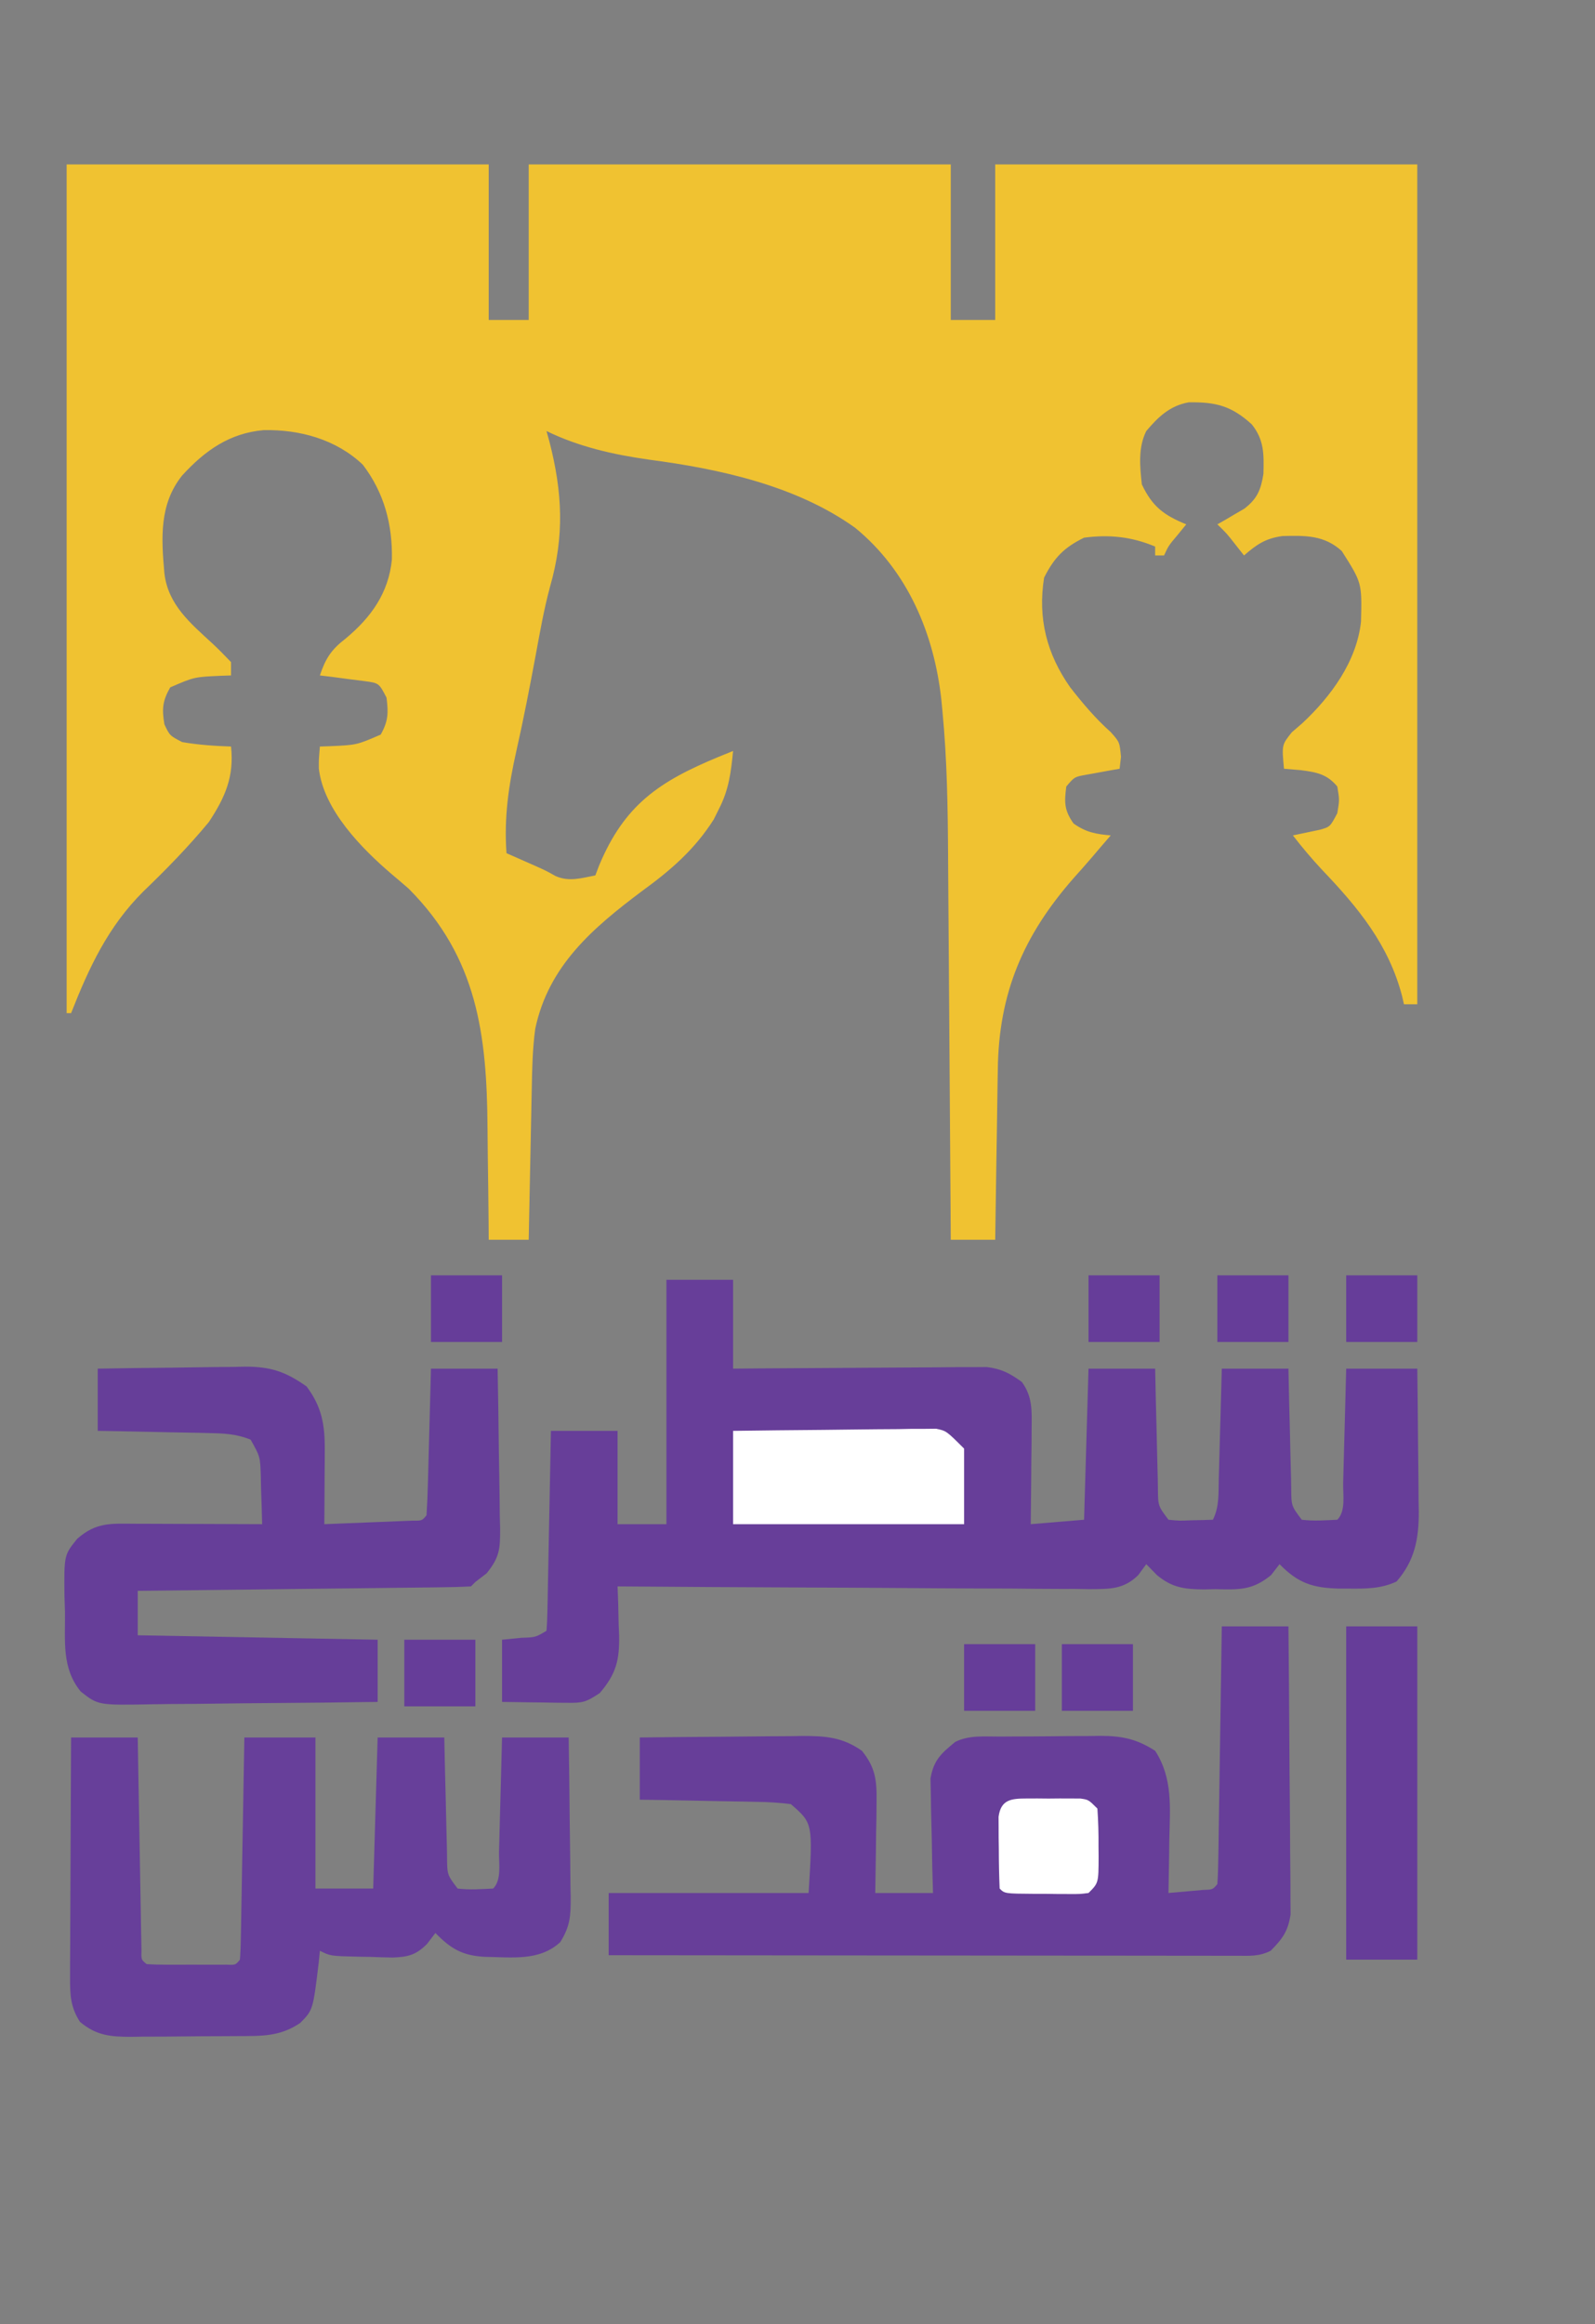 <?xml version="1.0" encoding="UTF-8"?>
<svg version="1.1" xmlns="http://www.w3.org/2000/svg" width="359" height="523">
<rect width="100%" height="100%" fill="#808080" stroke="none"/>
<!--<path d="M0 0 C118.47 0 236.94 0 359 0 C359 172.59 359 345.18 359 523 C240.53 523 122.06 523 0 523 C0 350.41 0 177.82 0 0 Z " fill="#EFF4F6" transform="translate(0,0)"/>-->
<path d="M0 0 C31.35 0 62.7 0 95 0 C95 11.55 95 23.1 95 35 C97.97 35 100.94 35 104 35 C104 23.45 104 11.9 104 0 C135.35 0 166.7 0 199 0 C199 11.55 199 23.1 199 35 C202.3 35 205.6 35 209 35 C209 23.45 209 11.9 209 0 C240.35 0 271.7 0 304 0 C304 62.37 304 124.74 304 189 C303.01 189 302.02 189 301 189 C300.865 188.406 300.729 187.811 300.59 187.199 C297.569 175.567 290.68 167.233 282.551 158.727 C280.224 156.24 278.087 153.688 276 151 C278.018 150.577 280.036 150.154 282.055 149.73 C284.37 149.077 284.37 149.077 286 146 C286.5 143 286.5 143 286 140 C283.65 137.161 281.256 136.772 277.75 136.312 C275.894 136.158 275.894 136.158 274 136 C273.494 130.634 273.494 130.634 275.758 127.797 C276.539 127.121 277.32 126.446 278.125 125.75 C284.552 119.758 290.37 111.855 291.336 102.879 C291.55 94.165 291.55 94.165 287 87 C283.04 83.4 278.794 83.511 273.672 83.629 C269.83 84.162 267.904 85.489 265 88 C264.381 87.216 263.762 86.433 263.125 85.625 C261.101 83.032 261.101 83.032 259 81 C259.554 80.685 260.109 80.371 260.68 80.047 C261.404 79.619 262.129 79.191 262.875 78.75 C263.594 78.332 264.314 77.915 265.055 77.484 C267.969 75.261 268.81 73.212 269.371 69.633 C269.487 65.265 269.563 62.014 266.75 58.5 C262.157 54.325 258.675 53.448 252.547 53.539 C248.315 54.305 245.722 56.787 243 60 C241.143 63.715 241.558 67.946 242 72 C244.36 76.992 246.934 78.927 252 81 C251.041 82.176 251.041 82.176 250.062 83.375 C248.019 85.795 248.019 85.795 247 88 C246.34 88 245.68 88 245 88 C245 87.34 245 86.68 245 86 C239.706 83.771 234.663 83.254 229 84 C224.447 86.235 222.259 88.52 220 93 C218.559 102.178 220.588 110.136 225.871 117.668 C228.701 121.29 231.567 124.689 235 127.75 C237 130 237 130 237.312 133.312 C237.158 134.643 237.158 134.643 237 136 C236.301 136.121 235.603 136.242 234.883 136.367 C233.518 136.619 233.518 136.619 232.125 136.875 C230.768 137.119 230.768 137.119 229.383 137.367 C226.835 137.83 226.835 137.83 225 140 C224.534 143.571 224.53 145.331 226.625 148.312 C229.44 150.312 231.593 150.69 235 151 C234.216 151.907 233.433 152.815 232.625 153.75 C232.08 154.393 231.534 155.036 230.973 155.699 C229.543 157.366 228.09 159.012 226.621 160.645 C215.354 173.495 209.775 186.486 209.586 203.719 C209.567 204.817 209.547 205.916 209.527 207.047 C209.468 210.532 209.421 214.016 209.375 217.5 C209.337 219.872 209.298 222.245 209.258 224.617 C209.162 230.411 209.078 236.206 209 242 C205.7 242 202.4 242 199 242 C198.992 240.691 198.984 239.383 198.975 238.034 C198.898 225.62 198.81 213.206 198.712 200.792 C198.663 194.412 198.616 188.032 198.578 181.651 C198.541 175.479 198.494 169.306 198.442 163.133 C198.424 160.794 198.408 158.455 198.397 156.116 C198.339 145.01 198.182 133.966 197.111 122.905 C197.036 122.117 196.96 121.329 196.883 120.517 C195.251 105.575 189.281 91.436 177.469 81.77 C164.204 72.262 146.915 68.513 130.957 66.422 C122.998 65.286 115.241 63.536 108 60 C108.217 60.776 108.433 61.552 108.656 62.352 C111.608 73.804 112.065 83.654 108.807 95.015 C107.428 100.117 106.518 105.305 105.562 110.5 C104.221 117.692 102.836 124.858 101.223 131.995 C99.474 139.765 98.424 146.982 99 155 C99.603 155.266 100.207 155.531 100.828 155.805 C102.027 156.334 102.027 156.334 103.25 156.875 C104.039 157.223 104.828 157.571 105.641 157.93 C108 159 108 159 110.062 160.156 C113.126 161.491 115.804 160.615 119 160 C119.275 159.277 119.549 158.554 119.832 157.809 C125.56 144.035 133.487 138.817 146.746 133.32 C147.82 132.885 148.894 132.449 150 132 C149.525 136.812 149.053 140.719 146.812 145.062 C146.427 145.837 146.042 146.612 145.645 147.41 C141.365 154.149 136.034 158.775 129.625 163.438 C118.535 171.742 108.468 180.265 105.473 194.506 C104.854 199.08 104.766 203.6 104.684 208.211 C104.663 209.179 104.642 210.147 104.621 211.145 C104.556 214.221 104.496 217.298 104.438 220.375 C104.394 222.467 104.351 224.56 104.307 226.652 C104.2 231.768 104.098 236.884 104 242 C101.03 242 98.06 242 95 242 C94.991 240.685 94.981 239.37 94.972 238.015 C94.931 233.067 94.865 228.119 94.792 223.171 C94.765 221.042 94.743 218.914 94.729 216.785 C94.582 195.888 92.468 178.544 77 163 C75.718 161.884 74.426 160.781 73.125 159.688 C66.378 153.923 57.826 145.229 56.766 135.949 C56.75 134 56.75 134 57 131 C58.121 130.961 58.121 130.961 59.266 130.922 C65.28 130.658 65.28 130.658 70.688 128.312 C72.393 125.307 72.435 123.407 72 120 C70.295 116.707 70.295 116.707 66.961 116.27 C65.778 116.119 64.594 115.968 63.375 115.812 C61.592 115.575 61.592 115.575 59.773 115.332 C58.858 115.222 57.943 115.113 57 115 C58.287 111.126 59.592 109.169 62.812 106.688 C68.51 101.943 72.457 96.459 73.203 88.957 C73.375 81.089 71.484 73.899 66.656 67.57 C60.616 61.844 52.47 59.647 44.363 59.793 C36.666 60.467 31.129 64.394 26 70 C20.825 76.483 21.3 84.067 22 92 C22.825 99.114 27.86 103.243 32.884 107.877 C34.305 109.2 35.658 110.596 37 112 C37 112.99 37 113.98 37 115 C36.252 115.026 35.505 115.052 34.734 115.078 C28.72 115.342 28.72 115.342 23.312 117.688 C21.57 120.758 21.42 122.522 22 126 C23.198 128.537 23.198 128.537 26 130 C29.66 130.627 33.291 130.872 37 131 C37.731 137.728 35.697 142.403 32 148 C27.415 153.539 22.433 158.642 17.25 163.625 C9.314 171.523 5.037 180.738 1 191 C0.67 191 0.34 191 0 191 C0 127.97 0 64.94 0 0 Z " fill="#F0C231" transform="translate(15,37)"/>
<path d="M0 0 C4.95 0 9.9 0 15 0 C15 6.6 15 13.2 15 20 C16.791 19.984 18.583 19.969 20.428 19.952 C26.356 19.904 32.283 19.87 38.21 19.845 C41.803 19.829 45.395 19.808 48.988 19.774 C52.457 19.741 55.926 19.723 59.395 19.715 C61.358 19.707 63.322 19.684 65.286 19.66 C66.486 19.66 67.687 19.66 68.925 19.659 C69.979 19.653 71.034 19.646 72.121 19.639 C75.439 20.055 77.306 21.054 80 23 C82.429 26.325 82.232 29.491 82.195 33.516 C82.189 34.766 82.182 36.016 82.176 37.305 C82.151 39.258 82.151 39.258 82.125 41.25 C82.116 42.567 82.107 43.885 82.098 45.242 C82.074 48.495 82.038 51.747 82 55 C87.94 54.505 87.94 54.505 94 54 C94.33 42.78 94.66 31.56 95 20 C99.95 20 104.9 20 110 20 C110.049 22.287 110.098 24.574 110.148 26.93 C110.202 29.141 110.26 31.351 110.317 33.562 C110.356 35.1 110.391 36.639 110.422 38.177 C110.467 40.387 110.525 42.596 110.586 44.805 C110.603 45.839 110.603 45.839 110.621 46.895 C110.65 50.892 110.65 50.892 113 54 C115.44 54.243 115.44 54.243 118.125 54.125 C119.035 54.107 119.945 54.089 120.883 54.07 C121.581 54.047 122.28 54.024 123 54 C124.472 51.056 124.238 48.037 124.316 44.805 C124.348 43.744 124.348 43.744 124.379 42.661 C124.445 40.399 124.504 38.137 124.562 35.875 C124.606 34.342 124.649 32.81 124.693 31.277 C124.801 27.518 124.9 23.759 125 20 C129.95 20 134.9 20 140 20 C140.049 22.287 140.098 24.574 140.148 26.93 C140.202 29.141 140.26 31.351 140.317 33.562 C140.356 35.1 140.391 36.639 140.422 38.177 C140.467 40.387 140.525 42.596 140.586 44.805 C140.603 45.839 140.603 45.839 140.621 46.895 C140.65 50.892 140.65 50.892 143 54 C145.715 54.328 148.252 54.131 151 54 C152.951 52.049 152.254 48.353 152.316 45.684 C152.348 44.587 152.348 44.587 152.379 43.468 C152.445 41.125 152.504 38.781 152.562 36.438 C152.606 34.852 152.649 33.267 152.693 31.682 C152.801 27.788 152.9 23.894 153 20 C158.28 20 163.56 20 169 20 C169.074 25.426 169.129 30.852 169.165 36.278 C169.18 38.122 169.2 39.966 169.226 41.809 C169.263 44.468 169.28 47.126 169.293 49.785 C169.308 50.602 169.324 51.419 169.34 52.261 C169.342 58.284 168.436 63.216 164.332 67.906 C160.856 69.537 157.454 69.529 153.688 69.5 C152.925 69.499 152.163 69.499 151.377 69.498 C145.502 69.341 142.197 68.304 138 64 C137.37 64.812 136.739 65.624 136.09 66.461 C131.875 69.924 128.853 69.747 123.562 69.625 C122.729 69.644 121.896 69.664 121.037 69.684 C116.65 69.649 113.84 69.316 110.402 66.461 C109.61 65.649 108.817 64.837 108 64 C107.403 64.813 106.805 65.627 106.19 66.465 C102.871 69.746 99.636 69.59 95.143 69.622 C94.095 69.604 93.047 69.586 91.968 69.568 C90.855 69.568 89.742 69.569 88.596 69.57 C84.922 69.566 81.248 69.527 77.574 69.488 C75.025 69.479 72.477 69.472 69.928 69.467 C63.907 69.45 57.887 69.41 51.866 69.36 C45.01 69.304 38.154 69.277 31.298 69.252 C17.198 69.199 3.099 69.111 -11 69 C-10.954 70.23 -10.907 71.46 -10.859 72.727 C-10.822 74.359 -10.785 75.992 -10.75 77.625 C-10.7 78.837 -10.7 78.837 -10.648 80.074 C-10.559 85.564 -11.297 88.671 -15 93 C-18.153 95.102 -18.861 95.243 -22.449 95.195 C-23.721 95.186 -23.721 95.186 -25.018 95.176 C-25.899 95.159 -26.78 95.142 -27.688 95.125 C-29.027 95.111 -29.027 95.111 -30.393 95.098 C-32.595 95.074 -34.798 95.038 -37 95 C-37 90.38 -37 85.76 -37 81 C-34.803 80.783 -34.803 80.783 -32.562 80.562 C-29.482 80.465 -29.482 80.465 -27 79 C-26.878 77.589 -26.822 76.172 -26.795 74.756 C-26.775 73.855 -26.755 72.954 -26.734 72.026 C-26.718 71.047 -26.701 70.067 -26.684 69.059 C-26.652 67.562 -26.652 67.562 -26.621 66.036 C-26.555 62.837 -26.496 59.637 -26.438 56.438 C-26.394 54.274 -26.351 52.111 -26.307 49.947 C-26.199 44.632 -26.098 39.316 -26 34 C-21.05 34 -16.1 34 -11 34 C-11 40.93 -11 47.86 -11 55 C-7.37 55 -3.74 55 0 55 C0 36.85 0 18.7 0 0 Z " fill="#673E99" transform="translate(150,288)"/>
<path d="M0 0 C4.95 0 9.9 0 15 0 C15.09 8.78 15.164 17.559 15.207 26.339 C15.228 30.416 15.256 34.493 15.302 38.57 C15.345 42.506 15.369 46.441 15.38 50.377 C15.387 51.878 15.401 53.378 15.423 54.878 C15.452 56.982 15.456 59.086 15.454 61.19 C15.463 62.387 15.472 63.584 15.481 64.817 C14.904 68.635 13.677 70.272 11 73 C8.298 74.351 6.206 74.123 3.179 74.12 C1.939 74.122 0.7 74.123 -0.578 74.124 C-1.959 74.121 -3.34 74.117 -4.721 74.114 C-6.17 74.113 -7.618 74.113 -9.067 74.114 C-13.007 74.114 -16.947 74.108 -20.886 74.101 C-25.001 74.095 -29.116 74.095 -33.23 74.093 C-41.025 74.09 -48.82 74.082 -56.615 74.072 C-65.488 74.061 -74.361 74.055 -83.234 74.05 C-101.489 74.04 -119.745 74.022 -138 74 C-138 69.38 -138 64.76 -138 60 C-123.15 60 -108.3 60 -93 60 C-92.035 44.301 -92.035 44.301 -97 40 C-99.649 39.669 -102.077 39.512 -104.73 39.488 C-105.856 39.461 -105.856 39.461 -107.004 39.434 C-109.399 39.38 -111.793 39.346 -114.188 39.312 C-115.812 39.279 -117.436 39.245 -119.061 39.209 C-123.04 39.124 -127.02 39.057 -131 39 C-131 34.38 -131 29.76 -131 25 C-124.844 24.926 -118.687 24.871 -112.531 24.835 C-110.438 24.82 -108.345 24.8 -106.251 24.774 C-103.238 24.737 -100.225 24.72 -97.211 24.707 C-96.279 24.692 -95.348 24.676 -94.388 24.66 C-89.205 24.659 -85.385 24.914 -81 28 C-77.959 31.747 -77.64 34.646 -77.707 39.395 C-77.722 41.198 -77.722 41.198 -77.736 43.037 C-77.761 44.283 -77.787 45.529 -77.812 46.812 C-77.833 48.71 -77.833 48.71 -77.854 50.646 C-77.889 53.765 -77.943 56.882 -78 60 C-73.71 60 -69.42 60 -65 60 C-65.058 57.965 -65.116 55.929 -65.176 53.832 C-65.211 51.85 -65.245 49.867 -65.275 47.885 C-65.3 46.512 -65.334 45.139 -65.377 43.767 C-65.438 41.789 -65.464 39.811 -65.488 37.832 C-65.514 36.643 -65.541 35.455 -65.568 34.23 C-64.837 30.071 -63.209 28.641 -60 26 C-56.829 24.414 -53.406 24.816 -49.922 24.797 C-48.716 24.788 -48.716 24.788 -47.485 24.78 C-45.78 24.77 -44.075 24.764 -42.371 24.76 C-39.774 24.75 -37.178 24.719 -34.582 24.688 C-32.924 24.681 -31.267 24.676 -29.609 24.672 C-28.837 24.66 -28.065 24.647 -27.27 24.634 C-22.459 24.654 -19.159 25.323 -15 28 C-10.997 34.184 -11.654 40.78 -11.812 47.938 C-11.833 49.679 -11.833 49.679 -11.854 51.455 C-11.889 54.304 -11.938 57.152 -12 60 C-10.354 59.86 -8.708 59.713 -7.062 59.562 C-6.146 59.481 -5.229 59.4 -4.285 59.316 C-2.038 59.24 -2.038 59.24 -1 58 C-0.877 56.19 -0.822 54.376 -0.795 52.562 C-0.775 51.401 -0.755 50.24 -0.734 49.044 C-0.718 47.78 -0.701 46.517 -0.684 45.215 C-0.652 43.286 -0.652 43.286 -0.621 41.318 C-0.565 37.894 -0.516 34.469 -0.468 31.045 C-0.418 27.553 -0.362 24.06 -0.307 20.568 C-0.199 13.712 -0.098 6.856 0 0 Z " fill="#673E99" transform="translate(275,366)"/>
<path d="M0 0 C4.95 0 9.9 0 15 0 C15.025 1.509 15.05 3.019 15.076 4.574 C15.17 10.152 15.27 15.73 15.372 21.307 C15.416 23.726 15.457 26.144 15.497 28.562 C15.555 32.03 15.619 35.497 15.684 38.965 C15.7 40.053 15.717 41.142 15.734 42.263 C15.754 43.264 15.774 44.265 15.795 45.297 C15.81 46.183 15.826 47.069 15.842 47.982 C15.78 49.996 15.78 49.996 17 51 C18.477 51.099 19.958 51.131 21.438 51.133 C22.779 51.135 22.779 51.135 24.148 51.137 C25.56 51.131 25.56 51.131 27 51.125 C27.941 51.129 28.882 51.133 29.852 51.137 C30.746 51.135 31.641 51.134 32.562 51.133 C33.802 51.131 33.802 51.131 35.066 51.129 C37.007 51.213 37.007 51.213 38 50 C38.123 48.436 38.178 46.866 38.205 45.297 C38.225 44.296 38.245 43.295 38.266 42.263 C38.282 41.175 38.299 40.086 38.316 38.965 C38.337 37.856 38.358 36.748 38.379 35.606 C38.445 32.05 38.504 28.494 38.562 24.938 C38.606 22.533 38.649 20.129 38.693 17.725 C38.801 11.816 38.902 5.908 39 0 C44.28 0 49.56 0 55 0 C55 11.22 55 22.44 55 34 C59.29 34 63.58 34 68 34 C68.33 22.78 68.66 11.56 69 0 C73.95 0 78.9 0 84 0 C84.049 2.287 84.098 4.574 84.148 6.93 C84.202 9.141 84.26 11.351 84.317 13.562 C84.356 15.1 84.391 16.639 84.422 18.177 C84.467 20.387 84.525 22.596 84.586 24.805 C84.597 25.494 84.609 26.184 84.621 26.895 C84.65 30.892 84.65 30.892 87 34 C89.715 34.328 92.252 34.131 95 34 C96.951 32.049 96.254 28.353 96.316 25.684 C96.348 24.587 96.348 24.587 96.379 23.468 C96.445 21.125 96.504 18.781 96.562 16.438 C96.606 14.852 96.649 13.267 96.693 11.682 C96.801 7.788 96.9 3.894 97 0 C101.95 0 106.9 0 112 0 C112.099 6.032 112.172 12.064 112.22 18.097 C112.24 20.148 112.267 22.2 112.302 24.251 C112.35 27.203 112.373 30.154 112.391 33.105 C112.411 34.02 112.432 34.935 112.453 35.877 C112.455 40.119 112.385 42.381 110.101 46.056 C105.432 50.377 99.214 49.454 93.18 49.367 C88.143 49.107 85.522 47.612 82 44 C81.062 45.226 81.062 45.226 80.105 46.477 C77.638 48.942 75.886 49.388 72.426 49.523 C70.721 49.5 69.016 49.449 67.312 49.375 C66.446 49.361 65.579 49.347 64.686 49.332 C58.369 49.185 58.369 49.185 56 48 C55.914 48.88 55.827 49.761 55.738 50.668 C54.447 61.339 54.447 61.339 51.562 64.25 C46.976 67.382 42.711 67.175 37.352 67.203 C36.502 67.209 35.652 67.215 34.777 67.22 C32.98 67.23 31.183 67.236 29.386 67.24 C26.642 67.25 23.9 67.281 21.156 67.312 C19.409 67.319 17.661 67.324 15.914 67.328 C15.096 67.34 14.278 67.353 13.436 67.366 C8.825 67.348 5.685 67.082 2 64 C-0.143 60.665 -0.244 57.955 -0.227 54.038 C-0.227 52.837 -0.227 51.636 -0.227 50.399 C-0.216 49.107 -0.206 47.815 -0.195 46.484 C-0.192 45.145 -0.189 43.805 -0.187 42.466 C-0.179 38.948 -0.159 35.43 -0.137 31.912 C-0.117 28.319 -0.108 24.726 -0.098 21.133 C-0.076 14.088 -0.041 7.044 0 0 Z " fill="#673F9A" transform="translate(16,391)"/>
<path d="M0 0 C5.568 -0.099 11.136 -0.172 16.705 -0.22 C18.598 -0.24 20.49 -0.267 22.382 -0.302 C25.11 -0.351 27.838 -0.373 30.566 -0.391 C31.825 -0.422 31.825 -0.422 33.108 -0.453 C38.906 -0.455 42.239 0.648 47 4 C50.421 8.561 51.13 12.604 51.098 18.203 C51.094 19.183 51.091 20.163 51.088 21.172 C51.075 22.696 51.075 22.696 51.062 24.25 C51.058 25.281 51.053 26.312 51.049 27.375 C51.037 29.917 51.021 32.458 51 35 C54.646 34.862 58.292 34.713 61.938 34.562 C63.499 34.504 63.499 34.504 65.092 34.443 C66.081 34.401 67.071 34.36 68.09 34.316 C69.006 34.28 69.923 34.243 70.867 34.205 C72.982 34.23 72.982 34.23 74 33 C74.16 30.554 74.259 28.133 74.316 25.684 C74.348 24.587 74.348 24.587 74.379 23.468 C74.445 21.125 74.504 18.781 74.562 16.438 C74.606 14.852 74.649 13.267 74.693 11.682 C74.801 7.788 74.9 3.894 75 0 C79.95 0 84.9 0 90 0 C90.124 6.032 90.214 12.064 90.275 18.097 C90.3 20.148 90.334 22.2 90.377 24.251 C90.438 27.203 90.466 30.153 90.488 33.105 C90.514 34.02 90.54 34.935 90.566 35.877 C90.569 40.492 90.525 42.351 87.532 46.056 C86.696 46.697 85.861 47.339 85 48 C84.67 48.33 84.34 48.66 84 49 C81.658 49.125 79.345 49.186 77.002 49.205 C76.27 49.215 75.538 49.225 74.785 49.235 C72.355 49.267 69.926 49.292 67.496 49.316 C65.816 49.337 64.136 49.358 62.456 49.379 C58.025 49.435 53.595 49.484 49.164 49.532 C44.647 49.582 40.129 49.638 35.611 49.693 C26.741 49.801 17.871 49.902 9 50 C9 53.3 9 56.6 9 60 C26.82 60.33 44.64 60.66 63 61 C63 65.62 63 70.24 63 75 C54.889 75.113 46.779 75.205 38.668 75.259 C34.902 75.285 31.136 75.32 27.369 75.377 C23.732 75.432 20.095 75.461 16.457 75.474 C15.072 75.484 13.687 75.502 12.302 75.529 C0.091 75.758 0.091 75.758 -3.835 72.657 C-8.171 67.335 -7.293 61.254 -7.375 54.688 C-7.431 52.995 -7.431 52.995 -7.488 51.268 C-7.587 41.943 -7.587 41.943 -4.602 38.27 C-0.349 34.56 2.861 34.867 8.289 34.902 C9.517 34.904 9.517 34.904 10.769 34.907 C13.388 34.912 16.006 34.925 18.625 34.938 C20.398 34.943 22.172 34.947 23.945 34.951 C28.297 34.962 32.648 34.979 37 35 C36.94 32.227 36.853 29.459 36.75 26.688 C36.736 25.902 36.722 25.116 36.707 24.307 C36.563 19.807 36.563 19.807 34.415 15.989 C31.078 14.622 28.214 14.56 24.609 14.488 C23.905 14.47 23.2 14.452 22.474 14.434 C20.233 14.38 17.992 14.346 15.75 14.312 C14.227 14.279 12.703 14.245 11.18 14.209 C7.453 14.122 3.727 14.062 0 14 C0 9.38 0 4.76 0 0 Z " fill="#663E99" transform="translate(22,308)"/>
<path d="M0 0 C5.28 0 10.56 0 16 0 C16 24.75 16 49.5 16 75 C10.72 75 5.44 75 0 75 C0 50.25 0 25.5 0 0 Z " fill="#663D99" transform="translate(303,366)"/>
<path d="M0 0 C6.763 -0.092 13.525 -0.171 20.288 -0.22 C22.589 -0.24 24.89 -0.267 27.19 -0.302 C30.497 -0.35 33.803 -0.373 37.109 -0.391 C38.139 -0.411 39.168 -0.432 40.228 -0.453 C41.189 -0.453 42.15 -0.454 43.14 -0.454 C44.405 -0.467 44.405 -0.467 45.697 -0.481 C48 0 48 0 52 4 C52 9.61 52 15.22 52 21 C34.84 21 17.68 21 0 21 C0 14.07 0 7.14 0 0 Z " fill="#FFFFFF" transform="translate(165,322)"/>
<path d="M0 0 C1.195 -0.004 1.195 -0.004 2.414 -0.008 C3.247 -0 4.08 0.008 4.938 0.016 C5.77 0.008 6.603 0 7.461 -0.008 C8.258 -0.005 9.054 -0.003 9.875 0 C10.606 0.002 11.337 0.005 12.09 0.007 C13.938 0.266 13.938 0.266 15.938 2.266 C16.136 5.139 16.216 7.894 16.188 10.766 C16.195 11.551 16.203 12.336 16.211 13.145 C16.191 19.012 16.191 19.012 13.938 21.266 C11.982 21.509 11.982 21.509 9.621 21.496 C8.775 21.494 7.929 21.492 7.057 21.49 C5.729 21.472 5.729 21.472 4.375 21.453 C3.486 21.452 2.597 21.452 1.682 21.451 C-4.922 21.406 -4.922 21.406 -6.062 20.266 C-6.189 17.275 -6.248 14.319 -6.25 11.328 C-6.262 10.491 -6.274 9.654 -6.287 8.791 C-6.289 7.99 -6.291 7.189 -6.293 6.363 C-6.297 5.626 -6.301 4.889 -6.305 4.129 C-5.793 0.196 -3.396 0.01 0 0 Z " fill="#FFFFFF" transform="translate(231.062,404.734)"/>
<path d="M0 0 C5.28 0 10.56 0 16 0 C16 4.95 16 9.9 16 15 C10.72 15 5.44 15 0 15 C0 10.05 0 5.1 0 0 Z " fill="#663D99" transform="translate(239,370)"/>
<path d="M0 0 C5.28 0 10.56 0 16 0 C16 4.95 16 9.9 16 15 C10.72 15 5.44 15 0 15 C0 10.05 0 5.1 0 0 Z " fill="#663D99" transform="translate(217,370)"/>
<path d="M0 0 C5.28 0 10.56 0 16 0 C16 4.95 16 9.9 16 15 C10.72 15 5.44 15 0 15 C0 10.05 0 5.1 0 0 Z " fill="#663D99" transform="translate(91,369)"/>
<path d="M0 0 C5.28 0 10.56 0 16 0 C16 4.95 16 9.9 16 15 C10.72 15 5.44 15 0 15 C0 10.05 0 5.1 0 0 Z " fill="#663D99" transform="translate(303,287)"/>
<path d="M0 0 C5.28 0 10.56 0 16 0 C16 4.95 16 9.9 16 15 C10.72 15 5.44 15 0 15 C0 10.05 0 5.1 0 0 Z " fill="#663D99" transform="translate(274,287)"/>
<path d="M0 0 C5.28 0 10.56 0 16 0 C16 4.95 16 9.9 16 15 C10.72 15 5.44 15 0 15 C0 10.05 0 5.1 0 0 Z " fill="#663D99" transform="translate(245,287)"/>
<path d="M0 0 C5.28 0 10.56 0 16 0 C16 4.95 16 9.9 16 15 C10.72 15 5.44 15 0 15 C0 10.05 0 5.1 0 0 Z " fill="#663D99" transform="translate(97,287)"/>
</svg>

